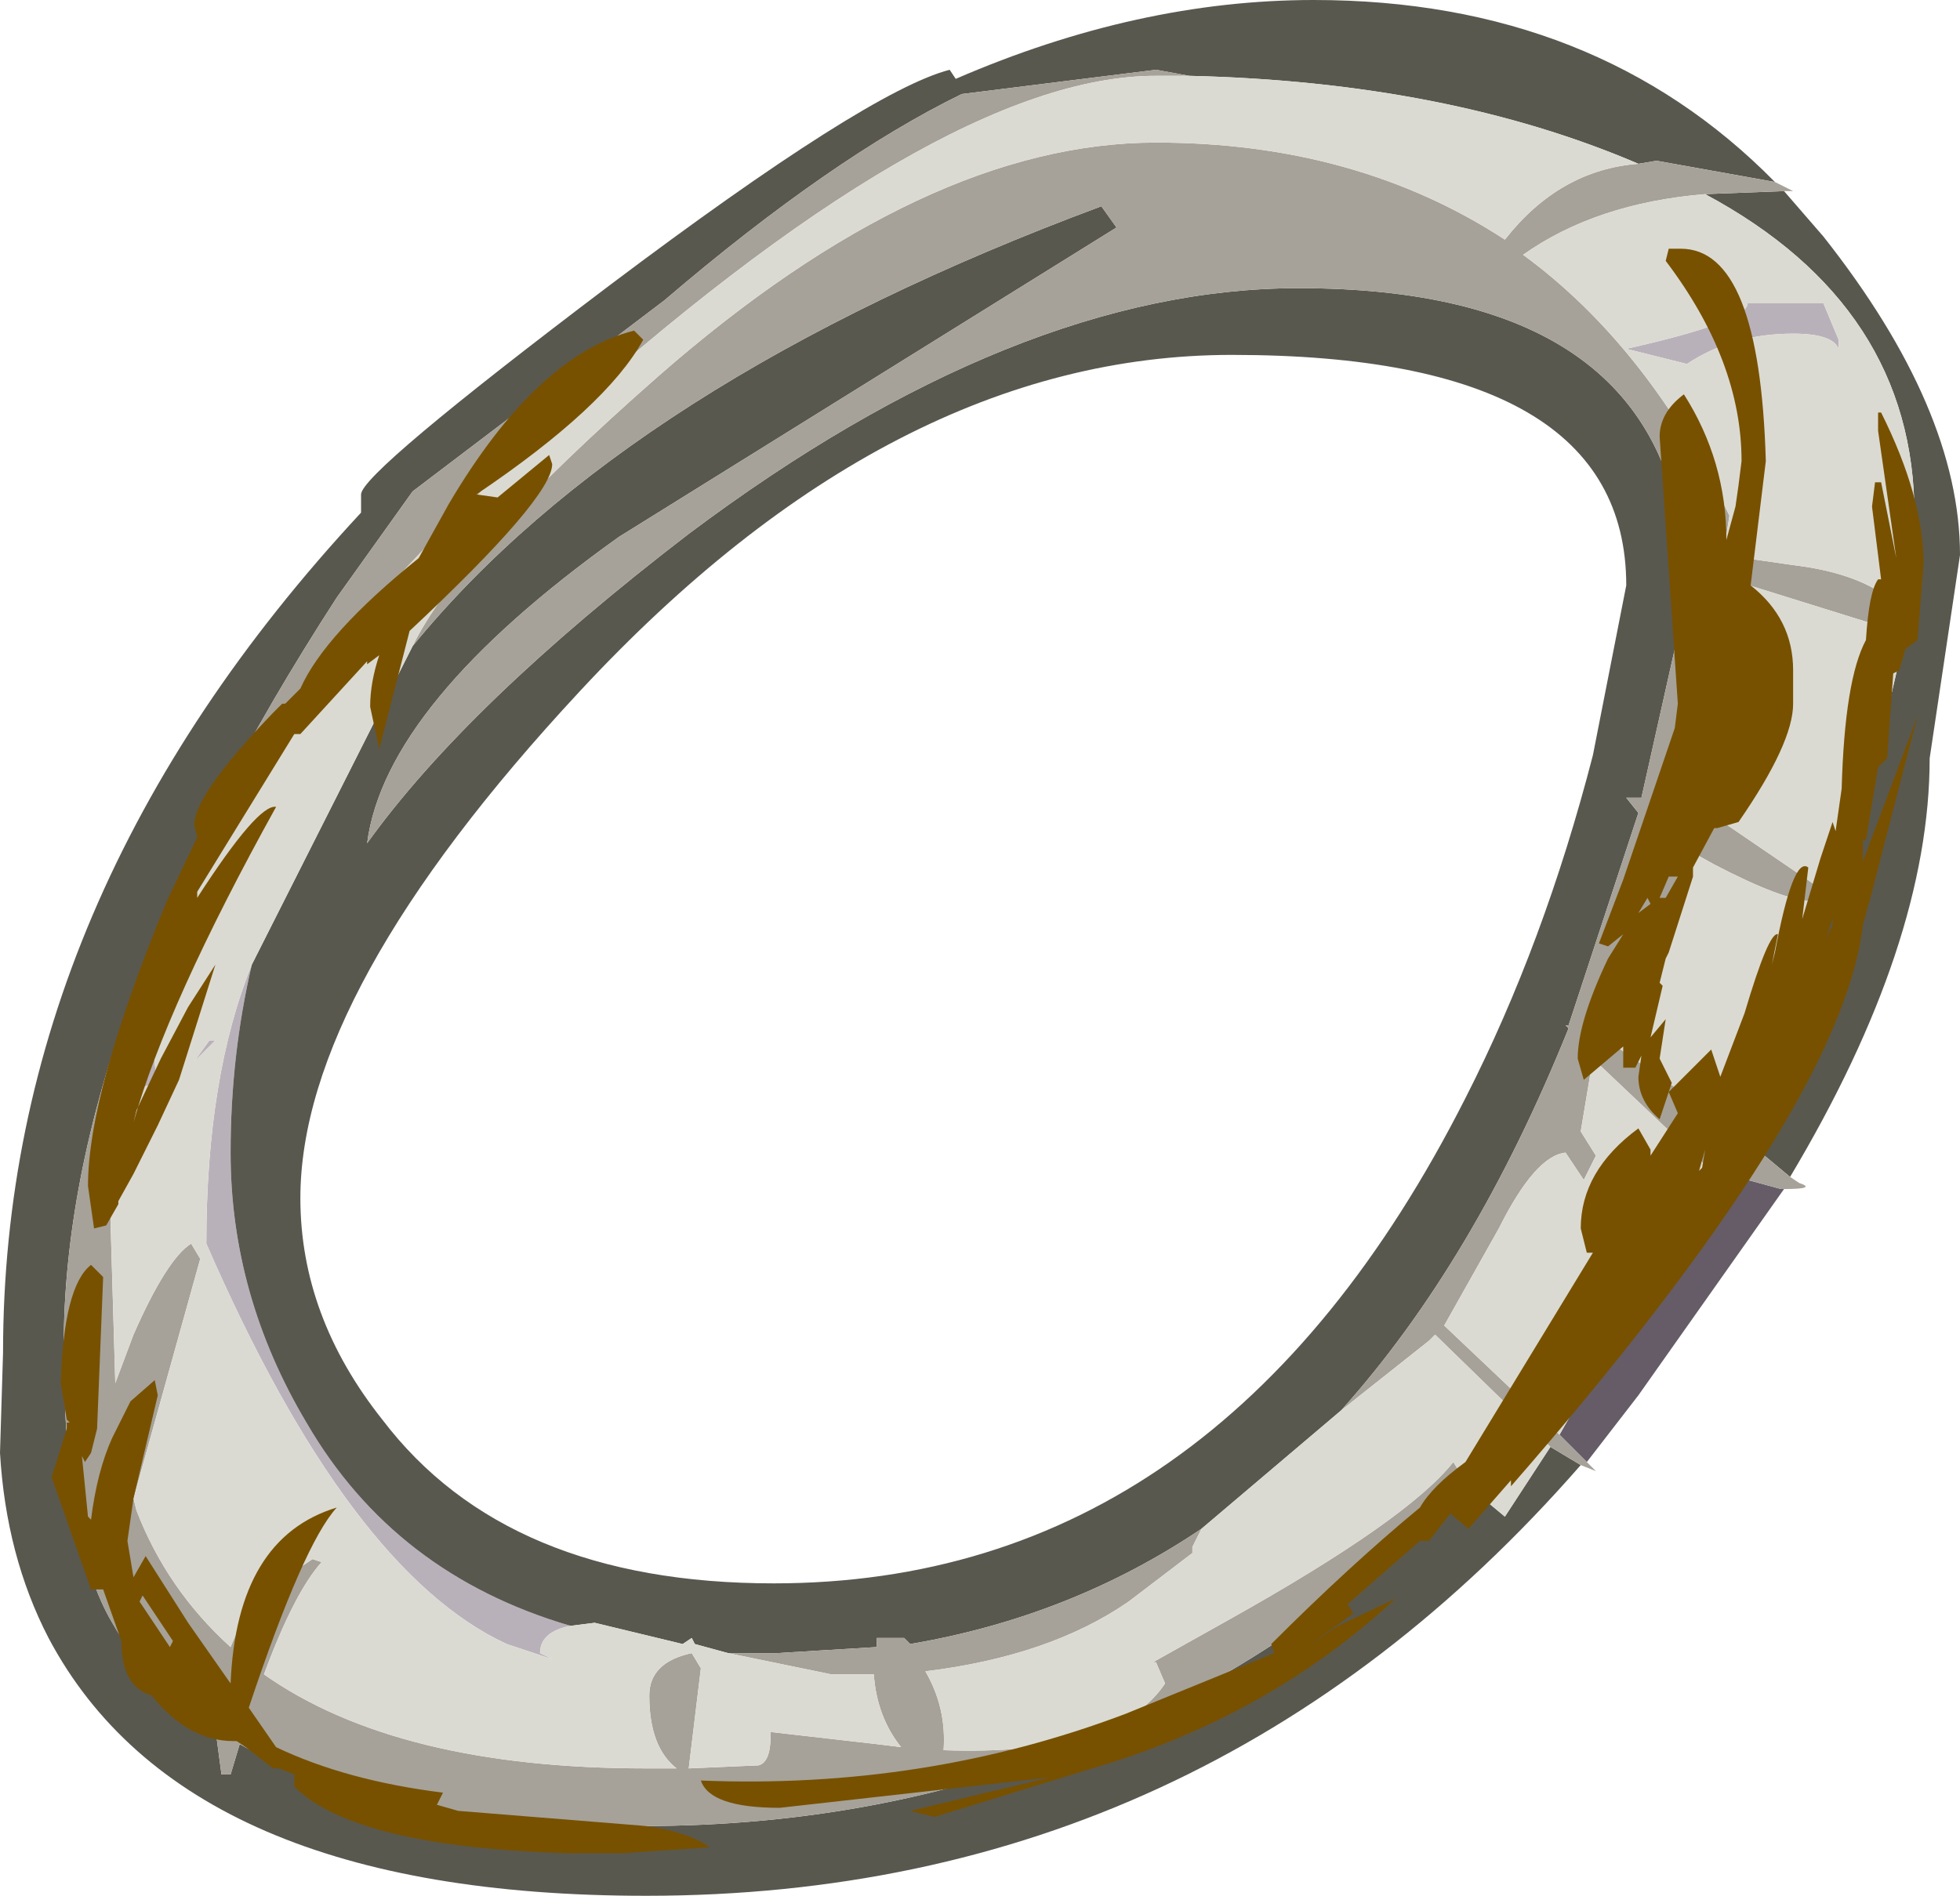 <?xml version="1.0" encoding="UTF-8" standalone="no"?>
<svg xmlns:ffdec="https://www.free-decompiler.com/flash" xmlns:xlink="http://www.w3.org/1999/xlink" ffdec:objectType="shape" height="31.25px" width="32.3px" xmlns="http://www.w3.org/2000/svg">
  <g transform="matrix(1.0, 0.0, 0.0, 1.0, 0.0, 0.0)">
    <path d="M25.7 23.65 L27.7 20.15 28.25 19.3 29.35 19.6 29.4 19.6 27.0 23.0 26.15 24.1 25.7 23.65" fill="#655c67" fill-rule="evenodd" stroke="none"/>
    <path d="M26.8 5.75 Q28.8 5.3 28.8 5.0 L30.05 5.0 30.3 5.6 30.3 5.75 Q30.2 5.5 29.55 5.5 28.55 5.5 27.8 6.0 L26.8 5.75 M2.55 17.55 L2.6 17.85 2.05 18.0 2.55 17.4 2.55 17.55 M3.2 17.5 L3.45 17.15 3.55 17.15 3.2 17.5 M4.15 15.9 Q3.8 17.4 3.8 19.0 3.8 21.35 5.05 23.45 6.5 25.95 9.4 26.8 8.9 26.9 8.9 27.25 L9.1 27.35 8.8 27.25 8.35 27.1 Q5.75 25.9 3.4 20.5 3.4 17.75 4.15 15.9" fill="#b9b1ba" fill-rule="evenodd" stroke="none"/>
    <path d="M31.45 10.2 L31.55 8.5 Q31.55 5.05 28.1 3.2 L29.4 3.15 30.05 3.9 Q32.3 6.75 32.3 9.15 L31.8 12.5 Q31.8 15.55 29.5 19.4 L28.6 18.65 Q30.1 15.95 30.75 13.25 L31.4 10.45 31.55 10.5 31.55 10.4 31.45 10.2 M29.25 3.0 L27.3 2.65 27.0 2.7 Q23.85 1.35 19.6 1.25 L19.05 1.15 15.85 1.55 Q13.7 2.6 10.95 4.95 L6.8 8.1 5.55 9.85 Q1.05 16.8 1.05 22.2 1.05 25.4 1.85 26.75 2.45 27.8 3.55 28.5 L3.65 29.25 3.8 29.25 3.95 28.75 Q6.35 30.1 10.6 30.1 18.5 30.1 24.2 24.5 L24.8 25.0 25.55 23.85 26.05 24.15 Q19.85 31.25 10.65 31.25 3.05 31.25 0.8 27.0 0.1 25.65 0.0 23.95 L0.05 22.3 Q0.05 14.8 5.95 8.45 L5.95 8.15 Q5.95 7.8 10.05 4.7 14.3 1.5 15.65 1.15 L15.75 1.3 Q18.75 0.0 21.65 0.0 26.3 0.0 29.25 3.0 M6.8 10.65 Q10.35 6.3 18.15 3.4 L18.4 3.75 10.2 8.85 Q6.35 11.6 6.05 13.9 7.7 11.6 11.35 8.8 16.75 4.75 21.4 4.75 27.3 4.75 27.75 9.1 L27.55 9.15 27.8 9.25 27.8 9.8 27.05 13.15 26.8 13.15 27.0 13.4 25.85 16.9 25.8 16.9 25.85 16.95 Q24.3 20.8 22.1 23.25 L19.8 25.2 Q17.65 26.65 15.0 27.1 L14.9 27.0 14.45 27.0 14.45 27.15 12.8 27.25 12.0 27.25 11.45 27.1 11.4 27.0 11.25 27.1 9.8 26.75 9.4 26.8 Q6.5 25.95 5.05 23.45 3.8 21.35 3.8 19.0 3.8 17.4 4.15 15.9 L6.8 10.65 M20.3 5.85 Q14.7 5.85 9.55 11.4 4.95 16.35 4.95 19.75 4.95 21.7 6.3 23.4 8.35 26.1 12.75 26.1 20.1 26.1 24.15 18.1 25.45 15.55 26.25 12.45 L26.8 9.65 Q26.8 5.85 20.3 5.85" fill="#59584f" fill-rule="evenodd" stroke="none"/>
    <path d="M31.45 10.2 L31.55 10.4 31.55 10.5 31.4 10.45 28.35 9.5 28.3 10.1 27.95 13.25 30.15 14.75 30.2 14.8 30.75 13.25 Q30.1 15.95 28.6 18.65 L29.5 19.4 29.65 19.5 Q29.95 19.6 29.4 19.6 L29.35 19.6 28.25 19.3 27.7 20.15 28.15 19.25 26.25 17.45 26.05 18.65 26.3 19.05 26.1 19.45 25.8 19.0 Q25.3 19.05 24.7 20.25 L23.8 21.85 25.7 23.65 26.15 24.1 26.3 24.25 26.05 24.15 25.55 23.85 23.65 22.0 23.55 22.1 22.1 23.25 Q24.3 20.8 25.85 16.95 L25.8 16.9 25.85 16.9 27.0 13.4 26.8 13.15 27.05 13.15 27.8 9.8 27.8 9.25 27.55 9.15 27.75 9.1 Q27.3 4.75 21.4 4.75 16.75 4.75 11.35 8.8 7.7 11.6 6.05 13.9 6.35 11.6 10.2 8.85 L18.4 3.75 18.15 3.4 Q10.35 6.3 6.8 10.65 7.55 9.1 10.85 6.2 15.25 2.35 19.05 2.35 22.35 2.35 24.8 3.95 25.7 2.8 27.0 2.7 L27.3 2.65 29.25 3.0 29.55 3.15 29.4 3.15 28.1 3.2 Q26.3 3.35 25.1 4.2 27.15 5.7 28.5 8.5 L28.4 9.15 29.8 9.35 Q31.0 9.55 31.45 10.2 M24.2 24.5 Q18.5 30.1 10.6 30.1 6.35 30.1 3.95 28.75 L3.8 29.25 3.65 29.25 3.55 28.5 Q2.45 27.8 1.85 26.75 1.05 25.4 1.05 22.2 1.05 16.8 5.55 9.85 L6.8 8.1 10.95 4.95 Q13.7 2.6 15.85 1.55 L19.05 1.15 19.6 1.25 19.05 1.25 Q15.45 1.25 9.0 7.1 1.8 13.6 1.8 19.4 L1.9 22.8 2.2 22.0 Q2.75 20.75 3.15 20.5 L3.3 20.75 2.2 24.7 2.25 24.9 Q2.75 26.2 3.8 27.15 L4.05 26.55 4.45 26.0 4.7 26.0 5.15 25.7 5.3 25.75 Q4.85 26.25 4.35 27.6 6.55 29.15 10.65 29.15 L11.15 29.15 Q10.7 28.8 10.7 27.95 10.7 27.4 11.4 27.25 L11.55 27.5 11.35 29.15 12.5 29.1 Q12.7 29.05 12.7 28.6 L12.7 28.55 14.45 28.75 14.85 28.8 Q14.45 28.3 14.4 27.6 L13.7 27.6 12.0 27.25 12.8 27.25 14.45 27.15 14.45 27.0 14.9 27.0 15.0 27.1 Q17.65 26.65 19.8 25.2 L19.65 25.5 19.65 25.6 18.6 26.4 Q17.3 27.3 15.25 27.55 15.6 28.15 15.55 28.85 18.4 28.95 19.2 27.75 L19.05 27.4 19.0 27.4 20.25 26.7 Q23.2 25.05 23.95 24.1 L24.2 24.5 M28.25 14.25 L27.8 14.0 27.7 14.65 Q26.75 15.9 26.35 17.05 L28.5 18.55 30.15 14.85 29.85 14.85 Q29.4 14.85 28.25 14.25" fill="#a6a299" fill-rule="evenodd" stroke="none"/>
    <path d="M28.1 3.2 Q31.55 5.05 31.55 8.5 L31.45 10.2 Q31.0 9.55 29.8 9.35 L28.4 9.15 28.5 8.5 Q27.15 5.7 25.1 4.2 26.3 3.35 28.1 3.2 M31.4 10.45 L30.75 13.25 30.2 14.8 30.15 14.75 27.95 13.25 28.3 10.1 28.35 9.5 31.4 10.45 M25.55 23.85 L24.8 25.0 24.2 24.5 23.95 24.1 Q23.2 25.05 20.25 26.7 L19.0 27.4 19.05 27.4 19.2 27.75 Q18.4 28.95 15.55 28.85 15.6 28.15 15.25 27.55 17.3 27.3 18.6 26.4 L19.65 25.6 19.65 25.5 19.8 25.2 22.1 23.25 23.55 22.1 23.65 22.0 25.55 23.85 M19.6 1.25 Q23.85 1.35 27.0 2.7 25.7 2.8 24.8 3.95 22.35 2.35 19.05 2.35 15.25 2.35 10.85 6.2 7.55 9.1 6.8 10.65 L4.15 15.9 Q3.4 17.75 3.4 20.5 5.75 25.9 8.35 27.1 L8.8 27.25 9.1 27.35 8.9 27.25 Q8.9 26.9 9.4 26.8 L9.8 26.75 11.25 27.1 11.4 27.0 11.45 27.1 12.0 27.25 13.7 27.6 14.4 27.6 Q14.45 28.3 14.85 28.8 L14.45 28.75 12.7 28.55 12.7 28.6 Q12.7 29.05 12.5 29.1 L11.35 29.15 11.55 27.5 11.4 27.25 Q10.7 27.4 10.7 27.95 10.7 28.8 11.15 29.15 L10.65 29.15 Q6.55 29.15 4.35 27.6 4.85 26.25 5.3 25.75 L5.15 25.7 4.7 26.0 4.45 26.0 4.05 26.55 3.8 27.15 Q2.75 26.2 2.25 24.9 L2.2 24.7 3.3 20.75 3.15 20.5 Q2.75 20.75 2.2 22.0 L1.9 22.8 1.8 19.4 Q1.8 13.6 9.0 7.1 15.45 1.25 19.05 1.25 L19.6 1.25 M26.8 5.75 L27.8 6.0 Q28.55 5.5 29.55 5.5 30.2 5.5 30.3 5.75 L30.3 5.6 30.05 5.0 28.8 5.0 Q28.8 5.3 26.8 5.75 M28.25 14.25 Q29.4 14.85 29.85 14.85 L30.15 14.85 28.5 18.55 26.35 17.05 Q26.75 15.9 27.7 14.65 L27.8 14.0 28.25 14.25 M25.7 23.65 L23.8 21.85 24.7 20.25 Q25.3 19.05 25.8 19.0 L26.1 19.45 26.3 19.05 26.05 18.65 26.25 17.45 28.15 19.25 27.7 20.15 25.7 23.65 M2.55 17.55 L2.55 17.4 2.05 18.0 2.6 17.85 2.55 17.55 M3.2 17.5 L3.55 17.15 3.45 17.15 3.2 17.5" fill="#dbdad2" fill-rule="evenodd" stroke="none"/>
    <path d="M30.95 7.1 L30.95 6.8 31.0 6.8 Q31.7 8.2 31.7 9.3 L31.6 10.55 31.4 10.7 31.3 11.05 31.2 11.1 31.1 12.5 30.95 12.65 30.75 13.85 30.7 13.85 30.7 14.1 30.7 14.2 31.6 11.8 30.85 14.7 30.7 15.25 Q30.35 18.25 24.9 24.5 L24.9 24.4 24.2 25.2 23.9 24.95 23.55 25.4 23.4 25.4 22.2 26.45 22.25 26.5 22.3 26.6 21.6 27.1 22.05 26.8 23.0 26.35 Q20.9 28.3 18.0 29.15 L15.4 29.95 15.0 29.85 17.3 29.3 12.85 29.8 Q11.7 29.8 11.55 29.35 15.25 29.5 18.55 28.25 L21.0 27.25 20.95 27.1 Q22.25 25.8 23.4 24.85 23.6 24.5 24.15 24.1 L26.25 20.65 26.15 20.65 26.05 20.25 Q26.05 19.3 27.0 18.6 L27.2 18.95 27.2 19.05 27.65 18.35 27.5 18.0 28.2 17.3 28.35 17.75 28.75 16.7 Q29.15 15.35 29.3 15.4 L29.2 15.9 29.25 15.7 Q29.55 14.1 29.8 14.3 L29.7 15.15 30.0 14.15 30.2 13.55 30.25 13.7 30.35 13.0 Q30.4 11.2 30.75 10.55 30.8 9.75 30.95 9.55 L31.0 9.55 30.85 8.35 30.9 7.95 31.0 7.95 31.25 9.2 30.95 7.1 M27.7 4.1 Q29.0 4.1 29.1 7.6 L28.85 9.65 Q29.55 10.2 29.55 11.05 L29.55 11.6 Q29.55 12.25 28.65 13.55 L28.3 13.65 28.25 13.65 27.9 14.3 27.9 14.45 27.5 15.7 27.45 15.8 27.35 16.2 27.4 16.25 27.2 17.1 27.45 16.8 27.35 17.45 27.55 17.85 27.35 18.45 Q27.0 18.15 27.0 17.75 L27.05 17.4 26.95 17.6 26.75 17.6 26.75 17.25 26.1 17.8 26.0 17.45 Q26.0 16.85 26.5 15.8 L26.75 15.4 26.5 15.6 26.35 15.55 26.75 14.5 27.6 12.0 27.65 11.6 27.35 7.2 Q27.35 6.8 27.75 6.5 28.45 7.6 28.45 8.9 L28.6 8.35 28.65 8.0 28.7 7.6 Q28.7 5.95 27.45 4.3 L27.5 4.1 27.7 4.1 M30.2 15.15 L30.1 15.45 30.2 15.25 30.2 15.15 M27.2 14.9 L27.15 14.8 27.0 15.05 27.2 14.9 M27.5 14.45 L27.35 14.8 27.45 14.8 27.65 14.45 27.5 14.45 M28.1 18.95 L28.0 19.3 28.05 19.25 28.1 18.95 M10.6 5.6 Q10.0 6.7 7.85 8.15 L8.2 8.2 9.05 7.5 9.1 7.65 Q9.1 8.2 6.75 10.4 L6.25 12.35 6.1 11.65 Q6.1 11.25 6.25 10.8 L6.05 10.95 6.05 10.9 4.95 12.1 4.85 12.1 3.25 14.7 3.25 14.8 Q4.25 13.25 4.55 13.3 2.75 16.55 2.2 18.5 L2.25 18.3 2.65 17.45 3.1 16.6 3.55 15.9 2.95 17.8 2.6 18.55 2.2 19.35 1.95 19.8 1.95 19.85 1.75 20.2 1.55 20.25 1.45 19.55 Q1.45 18.0 2.75 14.85 L3.25 13.8 3.2 13.6 Q3.2 13.1 4.5 11.75 L4.65 11.6 4.7 11.6 4.95 11.35 Q5.35 10.45 6.9 9.2 L7.4 8.3 Q8.85 5.85 10.45 5.45 L10.6 5.6 M1.7 21.05 L1.6 23.55 1.5 23.95 1.4 24.1 1.35 24.0 1.45 25.0 1.5 25.05 Q1.6 24.25 1.85 23.7 L2.15 23.1 2.55 22.75 2.6 23.0 2.2 24.7 2.1 25.4 2.2 26.0 2.4 25.65 3.1 26.75 3.8 27.75 Q3.9 25.35 5.55 24.85 5.0 25.45 4.1 28.15 L4.55 28.8 Q5.7 29.35 7.3 29.55 L7.2 29.75 7.55 29.85 10.65 30.1 Q11.35 30.2 11.7 30.45 L10.25 30.55 9.4 30.55 Q5.85 30.45 4.85 29.45 L4.85 29.25 4.6 29.15 4.5 29.15 4.05 28.8 3.9 28.7 3.85 28.7 Q3.1 28.7 2.5 27.95 2.0 27.8 2.0 27.05 L1.7 26.2 1.5 26.2 0.85 24.35 1.1 23.55 1.1 23.45 1.15 23.45 1.1 23.4 1.0 22.8 Q1.05 21.2 1.5 20.85 L1.7 21.05 M2.85 27.05 L2.35 26.3 2.3 26.4 2.4 26.55 2.8 27.15 2.85 27.05" fill="#775100" fill-rule="evenodd" stroke="none"/>
  </g>
</svg>
